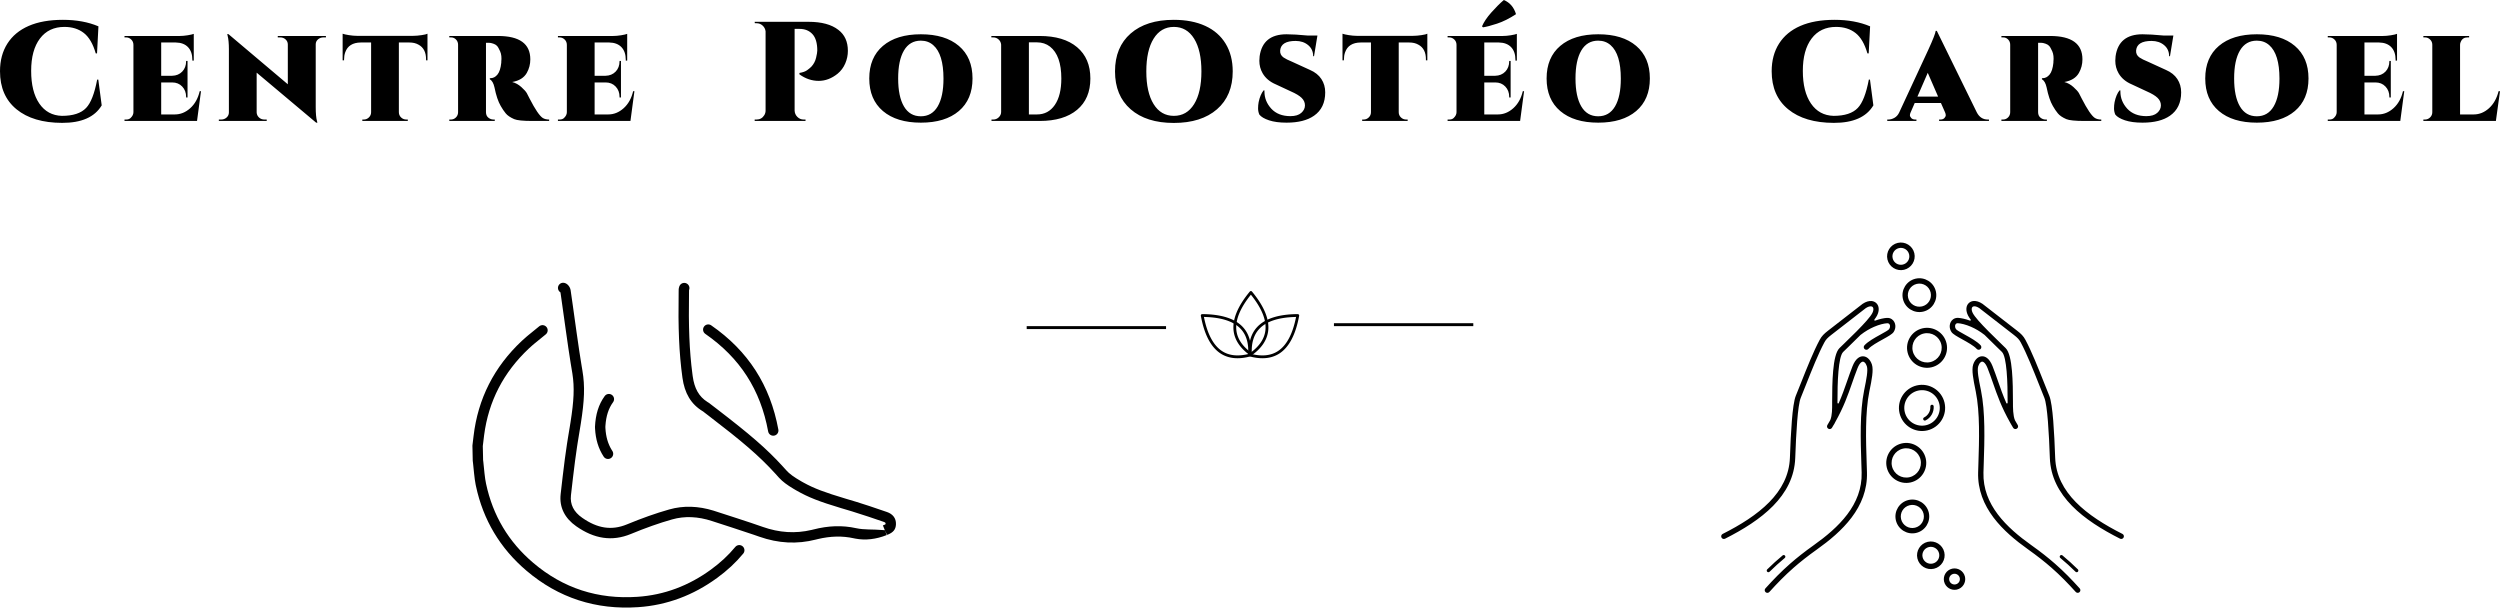 <svg viewBox="338.817 285.086 468.366 113.829" width="5000" height="1215.167" xmlns="http://www.w3.org/2000/svg" xmlns:xlink="http://www.w3.org/1999/xlink" preserveAspectRatio="none"><defs></defs><style>.a5kldYRpCPfillColor {fill:#000000;fill-opacity:1;}.a5kldYRpCPstrokeColor-str {stroke:#3F3F3F;stroke-opacity:1;}.aBtaOitTENcolors-0 {fill:#000000;fill-opacity:1;}.aD6z1nYkhcolor {fill:#000000;fill-opacity:1;}.aD6z1nYkhstrokeColor-str {stroke:#3F3F3F;stroke-opacity:1;}.aIptOCySncolors-0 {fill:#000000;fill-opacity:1;}.ait31TO8Tl0filter-floo {flood-color:#D73030;flood-opacity:0.5;}.aNXs6bUBWecolors-0 {fill:#000000;fill-opacity:1;}.aq6WP-wJgVfillColor {fill:#000000;fill-opacity:1;}.aq6WP-wJgVstrokeColor-str {stroke:#3F3F3F;stroke-opacity:1;}</style><defs>
      <filter
        x="338.817"
        y="285.086"
        width="468.366"
        height="23.033"
        id="it31TO8Tl"
        filterUnits="userSpaceOnUse"
        primitiveUnits="userSpaceOnUse"
        color-interpolation-filters="sRGB">
        <feMerge><feMergeNode in="SourceGraphic" /></feMerge>
      </filter></defs><g opacity="1" transform="rotate(0 531.164 346.185)">
<svg width="26.108" height="0.55" x="531.164" y="346.185" version="1.1" preserveAspectRatio="none" viewBox="0 0 26.108 0.55">
  <rect x="0" y="0" width="26.108" height="1" class="a5kldYRpCPfillColor a5kldYRpCPstrokeColor-str" style="stroke-width:0;" rx="0px" ry="0px" />
</svg>
</g><g opacity="1" transform="rotate(0 563.786 339.619)">
<svg width="18.427" height="12.582" x="563.786" y="339.619" version="1.1" preserveAspectRatio="none" viewBox="19.999 45.376 160.001 109.248">
  <g transform="matrix(1 0 0 1 0 0)" ><g><path d="M120.23 154.624c-6.238 0-12.903-.92-19.976-2.761a2.286 2.286 0 0 1-1.709-2.033c-1.549-19.328 2.791-34.715 12.903-45.73 12.783-13.927 35.069-21.078 66.247-21.254.665.166 1.334.296 1.768.818.439.522.622 1.212.499 1.883-5.591 30.676-16.503 51.385-32.436 61.552-7.852 5.011-16.988 7.525-27.296 7.525zm-17.236-6.797c16.793 4.065 30.936 2.514 42.066-4.589 14.356-9.157 24.399-27.914 29.879-55.776-28.387.558-48.602 7.193-60.116 19.735-8.931 9.733-12.907 23.398-11.829 40.63z" data-color="1" class="aIptOCySncolors-0"></path><path d="M79.769 154.624c-10.31 0-19.443-2.51-27.297-7.525-15.934-10.167-26.847-30.876-32.436-61.552a2.29 2.29 0 0 1 2.255-2.701h.013c31.178.177 53.468 7.329 66.249 21.254 10.107 11.015 14.449 26.402 12.898 45.73a2.286 2.286 0 0 1-1.709 2.033c-7.071 1.84-13.737 2.761-19.973 2.761zM25.063 87.462c5.48 27.861 15.523 46.619 29.875 55.776 11.136 7.108 25.279 8.65 42.063 4.589 1.084-17.232-2.891-30.897-11.822-40.63C73.667 94.655 53.45 88.02 25.063 87.462zm74.105 62.185h.043-.043z" data-color="1" class="aIptOCySncolors-0"></path><path d="M101.456 150.277c-.464 0-.929-.145-1.329-.426-15.8-11.237-24.795-24.45-26.736-39.275-2.452-18.742 6.398-40.412 26.302-64.411.869-1.052 2.659-1.052 3.528 0 19.904 23.999 28.754 45.668 26.3 64.411-1.939 14.824-10.934 28.038-26.734 39.275a2.325 2.325 0 0 1-1.331.426zm0-99.032c-17.82 22.107-25.731 41.857-23.523 58.739 1.715 13.099 9.626 24.923 23.523 35.171 13.895-10.248 21.808-22.073 23.521-35.171 2.212-16.882-5.701-36.632-23.521-58.739z" data-color="1" class="aIptOCySncolors-0"></path></g></g>
</svg>
</g><g opacity="1" transform="rotate(0 338.817 285.086)">
<svg width="468.366" height="23.033" x="338.817" y="285.086" version="1.1" preserveAspectRatio="none" viewBox="1.4 -34.16 706 34.72">
  <g transform="matrix(1 0 0 1 0 0)" class="aD6z1nYkhcolor"><path id="id-D6z1nYkh25" d="M1.40-14.04L1.40-14.04Q1.40-18.56 3.48-21.84Q5.56-25.12 9.50-26.84Q13.44-28.56 19.16-28.56Q24.88-28.56 29.20-26.72L29.20-26.72L28.80-19.08L28.44-19.08Q27.28-23.12 25.08-24.84Q22.88-26.56 19.60-26.56L19.60-26.56Q15.16-26.56 12.68-23.28Q10.20-20 10.20-14.14Q10.20-8.28 12.50-4.92Q14.80-1.56 18.88-1.44L18.88-1.44Q23.60-1.44 25.72-3.68L25.72-3.68Q27.72-5.76 28.84-11.68L28.84-11.68L29.16-11.68L30.12-4.40Q27.16 0.56 18.94 0.54Q10.72 0.52 6.06-3.30Q1.40-7.12 1.40-14.04Z M57.04 0L36.56 0L36.56-0.40L37-0.40Q37.84-0.40 38.28-0.84L38.28-0.84Q39.08-1.60 39.08-2.48L39.08-2.48L39.08-21.48Q39.08-22.40 38.46-23Q37.84-23.60 37-23.60L37-23.60L36.56-23.60L36.56-24L52.16-24Q53.16-24 54.40-24.20Q55.64-24.40 56.12-24.60L56.12-24.60L56.12-17.04L55.72-17.04L55.72-17.24Q55.72-19.56 54.50-20.84Q53.28-22.12 51.04-22.16L51.04-22.16L46.92-22.16L46.92-12.76L50-12.76Q51.76-12.80 52.86-13.94Q53.96-15.08 53.96-16.88L53.96-16.88L53.96-16.96L54.36-16.96L54.36-6.64L53.96-6.64L53.96-6.80Q53.96-8.56 52.86-9.72Q51.76-10.88 50-10.88L50-10.88L46.92-10.88L46.92-1.84L50.76-1.84Q53.16-1.84 55.12-3.60Q57.08-5.36 57.80-8.40L57.80-8.40L58.16-8.40L57.04 0Z M93.44-24L93.44-23.60L92.76-23.60Q91.84-23.60 91.20-23.04Q90.56-22.48 90.56-21.64L90.56-21.64L90.56-3.88Q90.56-1.28 90.92 0.04L90.92 0.04L91.04 0.48L90.68 0.48L73.88-13.64L73.88-2.40Q73.92-1.56 74.54-0.98Q75.16-0.40 76.08-0.40L76.08-0.40L76.72-0.40L76.72 0L63.20 0L63.20-0.40L63.84-0.40Q64.76-0.40 65.40-0.98Q66.04-1.56 66.04-2.40L66.04-2.40L66.04-20.28Q66.04-22.68 65.68-24.08L65.68-24.08L65.56-24.52L65.92-24.52L82.68-10.36L82.68-21.60Q82.68-22.44 82.06-23.02Q81.44-23.60 80.52-23.60L80.52-23.60L79.84-23.60L79.84-24L93.44-24Z M122.12-24.64L122.12-17.12L121.72-17.12L121.72-17.32Q121.76-20.40 119.56-21.56L119.56-21.56Q118.52-22.16 117-22.16L117-22.16L114.04-22.16L114.04-2.48Q114.04-1.60 114.66-1Q115.28-0.40 116.16-0.40L116.16-0.40L116.56-0.40L116.56 0L103.72 0L103.72-0.40L104.12-0.40Q104.96-0.40 105.58-1Q106.20-1.60 106.20-2.48L106.20-2.48L106.20-22.16L103.28-22.16Q99.84-22.12 98.88-19.36L98.88-19.36Q98.56-18.44 98.56-17.32L98.56-17.32L98.56-17.12L98.16-17.12L98.16-24.64Q98.68-24.44 99.92-24.24Q101.16-24.04 102.16-24.04L102.16-24.04L118.12-24.04Q119.16-24.04 120.48-24.24Q121.80-24.44 122.12-24.64L122.12-24.64Z M151.16-17.40L151.16-17.40Q151.16-15.32 150.16-13.56L150.16-13.56Q149-11.52 146.04-11L146.04-11Q147.44-10.64 148.62-9.58Q149.80-8.52 150.18-7.84Q150.56-7.16 150.96-6.32L150.96-6.32Q153.32-1.72 154.68-0.84L154.68-0.84Q155.40-0.40 156.48-0.40L156.48-0.40L156.48 0L151.76 0Q147.80 0 146.60-0.52L146.60-0.52Q144.96-1.24 144.22-2.14Q143.48-3.04 142.80-4.24L142.80-4.24Q141.72-6.08 141.04-9.48L141.04-9.48Q140.64-11.28 139.72-11.76L139.72-11.76L139.72-12.08L139.92-12.08Q141.04-12.08 141.88-13.10Q142.72-14.12 142.96-16.44L142.96-16.44Q142.96-16.48 142.96-16.68L142.96-16.68Q143.16-18.48 142.64-19.66Q142.12-20.84 141.72-21.24Q141.32-21.64 140.68-21.84L140.68-21.84Q140-22.08 139.44-22.08L139.44-22.08L138.64-22.08L138.64-2.48Q138.64-1.48 139.30-0.94Q139.96-0.40 140.76-0.40L140.76-0.40L141.12-0.40L141.12 0L128.28 0L128.28-0.40L128.72-0.40Q129.56-0.40 130.16-1Q130.76-1.60 130.76-2.48L130.76-2.48L130.76-21.52Q130.76-22.40 130.18-23Q129.60-23.60 128.76-23.60L128.76-23.60L128.28-23.60L128.28-24L142.04-24Q151.16-24 151.16-17.40Z M179.44 0L158.96 0L158.96-0.40L159.40-0.40Q160.24-0.40 160.68-0.84L160.68-0.84Q161.48-1.60 161.48-2.48L161.48-2.48L161.48-21.48Q161.48-22.40 160.86-23Q160.24-23.60 159.40-23.60L159.40-23.60L158.96-23.60L158.96-24L174.56-24Q175.56-24 176.80-24.20Q178.04-24.40 178.52-24.60L178.52-24.60L178.52-17.04L178.12-17.04L178.12-17.24Q178.12-19.56 176.90-20.84Q175.68-22.12 173.44-22.16L173.44-22.16L169.32-22.16L169.32-12.76L172.40-12.76Q174.16-12.80 175.26-13.94Q176.36-15.08 176.36-16.88L176.36-16.88L176.36-16.96L176.76-16.96L176.76-6.64L176.36-6.64L176.36-6.80Q176.36-8.56 175.26-9.72Q174.16-10.88 172.40-10.88L172.40-10.88L169.32-10.88L169.32-1.84L173.16-1.84Q175.56-1.84 177.52-3.60Q179.48-5.36 180.20-8.40L180.20-8.40L180.56-8.40L179.44 0Z M240.84-19.80L240.84-19.80Q240.84-17.96 240.10-16.24Q239.36-14.52 237.96-13.36L237.96-13.36Q235.44-11.32 232.60-11.32L232.60-11.32Q229.72-11.32 227.16-13.16L227.16-13.16L227.16-13.56Q228.60-13.80 229.34-14.34Q230.08-14.88 230.52-15.32L230.52-15.32Q231.52-16.40 231.86-17.84Q232.20-19.28 232.20-19.88L232.20-19.88Q232.20-23.04 230.84-24.52Q229.48-26 227.20-26L227.20-26L225.80-26L225.80-2.92Q225.84-1.88 226.58-1.14Q227.32-0.40 228.36-0.40L228.36-0.40L228.88-0.40L228.88 0L214.52 0L214.52-0.40L215.04-0.40Q216.48-0.40 217.24-1.64L217.24-1.64Q217.60-2.24 217.60-2.92L217.60-2.92L217.60-25.32Q217.48-26.28 216.76-26.94Q216.04-27.60 215.04-27.60L215.04-27.60L214.56-27.60L214.52-28L229.76-28Q235.24-28 238.16-25.72L238.16-25.72Q240.84-23.68 240.84-19.80Z M246.88-12Q246.88-17.92 250.74-21.20Q254.60-24.48 261.46-24.48Q268.32-24.48 272.18-21.20Q276.04-17.92 276.04-12Q276.04-6.08 272.18-2.80Q268.32 0.48 261.46 0.48Q254.60 0.48 250.74-2.80Q246.88-6.08 246.88-12ZM255.04-12Q255.04-6.88 256.68-4.10Q258.32-1.32 261.44-1.32Q264.56-1.32 266.20-4.10Q267.84-6.88 267.84-11.96L267.84-11.96Q267.84-18.88 264.96-21.40L264.96-21.40Q263.52-22.68 261.44-22.68L261.44-22.68Q258.32-22.68 256.68-19.90Q255.04-17.12 255.04-12Z M305.56-20.84Q309.32-17.68 309.32-11.98Q309.32-6.28 305.56-3.14Q301.80 0 295 0L295 0L281.40 0L281.40-0.40L281.88-0.40Q282.80-0.40 283.46-1.04Q284.12-1.68 284.12-2.56L284.12-2.56L284.12-21.56Q284.04-22.44 283.40-23.02Q282.76-23.60 281.84-23.60L281.84-23.60L281.36-23.60L281.36-24L295-24Q301.80-24 305.56-20.84ZM294.24-22.20L291.96-22.20L291.96-1.84L294.24-1.84Q297.44-1.84 299.28-4.52Q301.12-7.20 301.12-12L301.12-12Q301.12-18.48 297.92-21L297.92-21Q296.36-22.20 294.24-22.20L294.24-22.20Z M332.88-28.56L332.88-28.56Q338.04-28.56 341.78-26.84Q345.52-25.12 347.52-21.82Q349.52-18.52 349.52-14L349.52-14Q349.52-7.16 345.08-3.30Q340.64 0.56 332.88 0.56Q325.12 0.56 320.70-3.30Q316.28-7.16 316.28-14Q316.28-20.84 320.70-24.70Q325.12-28.56 332.88-28.56ZM327.18-4.76Q329.24-1.44 332.90-1.44Q336.56-1.44 338.62-4.76Q340.68-8.08 340.68-14Q340.68-19.92 338.62-23.24Q336.56-26.56 332.90-26.56Q329.24-26.56 327.18-23.24Q325.12-19.92 325.12-14Q325.12-8.08 327.18-4.76Z M375.64-8.08L375.64-8.08Q375.64-3.68 372.48-1.48L372.48-1.48Q369.68 0.48 364.72 0.48L364.72 0.48Q361.76 0.48 359.78-0.18Q357.80-0.84 357.04-1.80L357.04-1.80Q356.68-2.64 356.68-3.56Q356.68-4.48 356.84-5.32L356.84-5.32Q357.28-7.44 358.24-8.64L358.24-8.64L358.48-8.64Q358.48-8.44 358.48-8.28L358.48-8.28Q358.48-5.60 360.40-3.48L360.40-3.48Q362.36-1.36 365.80-1.36L365.80-1.36Q367.84-1.36 368.88-2.28Q369.92-3.20 369.92-4.40Q369.92-5.60 368.98-6.52Q368.04-7.44 365.92-8.36L365.92-8.36L361.72-10.32Q359.16-11.40 357.96-13.48L357.96-13.48Q357.04-15.08 357.04-17L357.04-17Q357.04-17.64 357.12-18.28L357.12-18.28Q358-24.48 364.72-24.48L364.72-24.48Q366.96-24.48 370.76-24.12L370.76-24.12L373.44-24.12L372.48-18.28L372.24-18.28Q372.24-20.24 370.82-21.42Q369.40-22.60 367.28-22.60L367.28-22.60Q363.20-22.60 362.92-19.96L362.92-19.96Q362.80-18.68 363.88-17.92L363.88-17.92Q364.72-17.36 366.20-16.76L366.20-16.76L371.36-14.40Q373.48-13.48 374.56-11.84Q375.64-10.20 375.64-8.08Z M404.48-24.64L404.48-17.12L404.08-17.12L404.08-17.32Q404.12-20.40 401.92-21.56L401.92-21.56Q400.88-22.16 399.36-22.16L399.36-22.16L396.40-22.16L396.40-2.48Q396.40-1.60 397.02-1Q397.64-0.40 398.52-0.40L398.52-0.40L398.92-0.40L398.92 0L386.08 0L386.08-0.40L386.48-0.40Q387.32-0.40 387.94-1Q388.56-1.60 388.56-2.48L388.56-2.48L388.56-22.16L385.64-22.16Q382.20-22.12 381.24-19.36L381.24-19.36Q380.92-18.44 380.92-17.32L380.92-17.32L380.92-17.12L380.52-17.12L380.52-24.64Q381.04-24.44 382.28-24.24Q383.52-24.04 384.52-24.04L384.52-24.04L400.48-24.04Q401.52-24.04 402.84-24.24Q404.16-24.44 404.48-24.64L404.48-24.64Z M420.20-26.44L420.20-26.44L419.92-26.72Q420.68-28.52 422.52-30.60Q424.36-32.68 426.08-34.16L426.08-34.16Q428.64-33.08 429.52-30.16L429.52-30.16Q426.72-28.32 424.16-27.48Q421.60-26.64 420.20-26.44ZM430.68 0L410.20 0L410.20-0.40L410.64-0.40Q411.48-0.40 411.92-0.84L411.92-0.84Q412.72-1.60 412.72-2.48L412.72-2.48L412.72-21.48Q412.72-22.40 412.10-23Q411.48-23.60 410.64-23.60L410.64-23.60L410.20-23.60L410.20-24L425.80-24Q426.80-24 428.04-24.20Q429.28-24.40 429.76-24.60L429.76-24.60L429.76-17.04L429.36-17.04L429.36-17.24Q429.36-19.56 428.14-20.84Q426.92-22.12 424.68-22.16L424.68-22.16L420.56-22.16L420.56-12.76L423.64-12.76Q425.40-12.80 426.50-13.94Q427.60-15.08 427.60-16.88L427.60-16.88L427.60-16.96L428.00-16.96L428.00-6.64L427.60-6.64L427.60-6.80Q427.60-8.56 426.50-9.72Q425.40-10.88 423.64-10.88L423.64-10.88L420.56-10.88L420.56-1.84L424.40-1.84Q426.80-1.84 428.76-3.60Q430.72-5.36 431.44-8.40L431.44-8.40L431.80-8.40L430.68 0Z M438.16-12Q438.16-17.92 442.02-21.20Q445.88-24.48 452.74-24.48Q459.60-24.48 463.46-21.20Q467.32-17.92 467.32-12Q467.32-6.08 463.46-2.80Q459.60 0.48 452.74 0.48Q445.88 0.48 442.02-2.80Q438.16-6.08 438.16-12ZM446.32-12Q446.32-6.88 447.96-4.10Q449.60-1.32 452.72-1.32Q455.84-1.32 457.48-4.10Q459.12-6.88 459.12-11.96L459.12-11.96Q459.12-18.88 456.24-21.40L456.24-21.40Q454.80-22.68 452.72-22.68L452.72-22.68Q449.60-22.68 447.96-19.90Q446.32-17.12 446.32-12Z M501.72-14.04L501.72-14.04Q501.72-18.56 503.80-21.84Q505.88-25.12 509.82-26.84Q513.76-28.56 519.48-28.56Q525.20-28.56 529.52-26.72L529.52-26.72L529.12-19.08L528.76-19.08Q527.60-23.12 525.40-24.84Q523.20-26.56 519.92-26.56L519.92-26.56Q515.48-26.56 513-23.28Q510.52-20 510.52-14.14Q510.52-8.28 512.82-4.92Q515.12-1.56 519.20-1.44L519.20-1.44Q523.92-1.44 526.04-3.68L526.04-3.68Q528.04-5.76 529.16-11.68L529.16-11.68L529.48-11.68L530.44-4.40Q527.48 0.56 519.26 0.54Q511.04 0.52 506.38-3.30Q501.72-7.12 501.72-14.04Z M562.76-0.40L562.76-0.40L563.08-0.40L563.08 0L549 0L549-0.40L549.32-0.40Q550.12-0.40 550.50-0.82Q550.88-1.24 550.88-1.62Q550.88-2 550.68-2.44L550.68-2.44L549.52-5.08L542.12-5.08L540.92-2.32Q540.76-1.96 540.76-1.60Q540.76-1.24 541.14-0.82Q541.52-0.40 542.32-0.40L542.32-0.40L542.60-0.40L542.60 0L534.36 0L534.36-0.40L534.68-0.40Q535.52-0.40 536.38-0.88Q537.24-1.36 537.72-2.36L537.72-2.36L545.96-20.12Q547.92-24.40 548.04-25.44L548.04-25.44L548.36-25.44L559.64-2.44Q560.68-0.40 562.76-0.40ZM545.80-13.60L542.88-6.88L548.72-6.88L545.80-13.60Z M589.48-17.40L589.48-17.40Q589.48-15.32 588.48-13.56L588.48-13.56Q587.32-11.52 584.36-11L584.36-11Q585.76-10.64 586.94-9.58Q588.12-8.52 588.50-7.84Q588.88-7.16 589.28-6.32L589.28-6.32Q591.64-1.72 593.00-0.84L593.00-0.84Q593.72-0.40 594.80-0.40L594.80-0.40L594.80 0L590.08 0Q586.12 0 584.92-0.52L584.92-0.52Q583.28-1.24 582.54-2.14Q581.80-3.04 581.12-4.24L581.12-4.24Q580.04-6.08 579.36-9.48L579.36-9.48Q578.96-11.28 578.04-11.76L578.04-11.76L578.04-12.08L578.24-12.08Q579.36-12.08 580.20-13.10Q581.04-14.12 581.28-16.44L581.28-16.44Q581.28-16.48 581.28-16.68L581.28-16.68Q581.48-18.48 580.96-19.66Q580.44-20.84 580.04-21.24Q579.64-21.64 579.00-21.84L579.00-21.84Q578.32-22.08 577.76-22.08L577.76-22.08L576.96-22.08L576.96-2.48Q576.96-1.48 577.62-0.94Q578.28-0.40 579.08-0.40L579.08-0.40L579.44-0.40L579.44 0L566.60 0L566.60-0.40L567.04-0.40Q567.88-0.40 568.48-1Q569.08-1.60 569.08-2.48L569.08-2.48L569.08-21.52Q569.08-22.40 568.50-23Q567.92-23.60 567.08-23.60L567.08-23.60L566.60-23.60L566.60-24L580.36-24Q589.48-24 589.48-17.40Z M617.36-8.08L617.36-8.08Q617.36-3.68 614.20-1.48L614.20-1.48Q611.40 0.48 606.44 0.48L606.44 0.48Q603.48 0.48 601.50-0.18Q599.52-0.84 598.76-1.80L598.76-1.80Q598.40-2.64 598.40-3.56Q598.40-4.48 598.56-5.32L598.56-5.32Q599-7.44 599.96-8.64L599.96-8.64L600.20-8.64Q600.20-8.44 600.20-8.28L600.20-8.28Q600.20-5.60 602.12-3.48L602.12-3.48Q604.08-1.36 607.52-1.36L607.52-1.36Q609.56-1.36 610.60-2.28Q611.64-3.20 611.64-4.40Q611.64-5.60 610.70-6.52Q609.76-7.44 607.64-8.36L607.64-8.36L603.44-10.32Q600.88-11.40 599.68-13.48L599.68-13.48Q598.76-15.08 598.76-17L598.76-17Q598.76-17.64 598.84-18.28L598.84-18.28Q599.72-24.48 606.44-24.48L606.44-24.48Q608.68-24.48 612.48-24.12L612.48-24.12L615.16-24.12L614.20-18.28L613.96-18.28Q613.96-20.24 612.54-21.42Q611.12-22.60 609-22.60L609-22.60Q604.92-22.60 604.64-19.96L604.64-19.96Q604.52-18.68 605.60-17.92L605.60-17.92Q606.44-17.36 607.92-16.76L607.92-16.76L613.08-14.40Q615.20-13.48 616.28-11.84Q617.36-10.20 617.36-8.08Z M624.16-12Q624.16-17.92 628.02-21.20Q631.88-24.48 638.74-24.48Q645.60-24.48 649.46-21.20Q653.32-17.92 653.32-12Q653.32-6.08 649.46-2.80Q645.60 0.48 638.74 0.48Q631.88 0.48 628.02-2.80Q624.16-6.08 624.16-12ZM632.32-12Q632.32-6.88 633.96-4.10Q635.60-1.32 638.72-1.32Q641.84-1.32 643.48-4.10Q645.12-6.88 645.12-11.96L645.12-11.96Q645.12-18.88 642.24-21.40L642.24-21.40Q640.80-22.68 638.72-22.68L638.72-22.68Q635.60-22.68 633.96-19.90Q632.32-17.12 632.32-12Z M679.24 0L658.76 0L658.76-0.40L659.20-0.40Q660.04-0.40 660.48-0.84L660.48-0.84Q661.28-1.60 661.28-2.48L661.28-2.48L661.28-21.48Q661.28-22.40 660.66-23Q660.04-23.60 659.20-23.60L659.20-23.60L658.76-23.60L658.76-24L674.36-24Q675.36-24 676.60-24.20Q677.84-24.40 678.32-24.60L678.32-24.60L678.32-17.04L677.92-17.04L677.92-17.24Q677.92-19.56 676.70-20.84Q675.48-22.12 673.24-22.16L673.24-22.16L669.12-22.16L669.12-12.76L672.20-12.76Q673.96-12.80 675.06-13.94Q676.16-15.08 676.16-16.88L676.16-16.88L676.16-16.96L676.56-16.96L676.56-6.64L676.16-6.64L676.16-6.80Q676.16-8.56 675.06-9.72Q673.96-10.88 672.20-10.88L672.20-10.88L669.12-10.88L669.12-1.84L672.96-1.84Q675.36-1.84 677.32-3.60Q679.28-5.36 680-8.40L680-8.40L680.36-8.40L679.24 0Z M707.40-8.40L706.24 0L685.76 0L685.76-0.40L686.20-0.40Q687.04-0.40 687.66-1Q688.28-1.60 688.28-2.48L688.28-2.48L688.28-21.52Q688.28-22.40 687.66-23Q687.04-23.60 686.20-23.60L686.20-23.60L685.76-23.60L685.76-24L698.68-24L698.68-23.60L698.24-23.60Q696.84-23.60 696.32-22.36L696.32-22.36Q696.12-21.96 696.12-21.52L696.12-21.52L696.12-1.84L699.96-1.84Q702.36-1.84 704.30-3.60Q706.24-5.36 707-8.40L707-8.40L707.40-8.40Z"/></g>
</svg>
</g><g opacity="1" transform="rotate(0 588.726 345.635)">
<svg width="26.108" height="0.55" x="588.726" y="345.635" version="1.1" preserveAspectRatio="none" viewBox="0 0 26.108 0.55">
  <rect x="0" y="0" width="26.108" height="1" class="aq6WP-wJgVfillColor aq6WP-wJgVstrokeColor-str" style="stroke-width:0;" rx="0px" ry="0px" />
</svg>
</g><g opacity="1" transform="rotate(0 427.323 338.059)">
<svg width="79.351" height="60.855" x="427.323" y="338.059" version="1.1" preserveAspectRatio="none" viewBox="-0.01 -0 122.502 93.949">
  <g transform="matrix(1 0 0 1 0 0)" class="aNXs6bUBWecolors-0"><title>16</title><desc>Created with Sketch.</desc><g stroke-width="1" fill-rule="evenodd"><path d="M21.411,12.798 C21.942,13.433 21.858,14.379 21.222,14.911 L17.959,17.57 L17.361,18.074 C16.984,18.398 16.647,18.701 16.328,19.003 C8.974,25.917 4.651,34.259 3.373,44.097 L2.992,47.235 L3.054,49.973 L3.078,51.256 L3.148,51.836 L3.483,55.113 C3.625,56.416 3.747,57.237 3.937,58.138 C5.89,67.312 10.45,74.957 17.592,81.018 C26.223,88.365 36.319,91.624 47.768,90.833 C55.441,90.311 62.527,87.66 68.967,82.968 C71.692,80.982 74.007,78.845 76.013,76.415 C76.541,75.776 77.486,75.686 78.125,76.213 C78.764,76.741 78.854,77.686 78.327,78.325 C76.154,80.957 73.655,83.264 70.733,85.392 C63.845,90.412 56.218,93.265 47.973,93.826 C35.75,94.671 24.88,91.162 15.649,83.304 C8.003,76.814 3.094,68.585 1.002,58.76 L0.909,58.299 C0.733,57.386 0.612,56.495 0.47,55.149 L0.18,52.288 L0.092,51.549 L0.08,51.36 L0.009,47.953 C0.003,47.681 -0.004,47.426 -0.01,47.199 C-0.011,47.124 -0.008,47.049 0.002,46.974 L0.32,44.346 C1.583,33.537 6.26,24.351 14.269,16.82 C14.709,16.404 15.175,15.991 15.711,15.538 L16.218,15.117 C16.884,14.573 18.715,13.096 19.298,12.609 C19.933,12.078 20.879,12.162 21.411,12.798 Z M26.29,0.001 C27.394,0.045 28.245,1.169 28.394,2.152 L29.01,6.446 L30.12,14.39 C30.696,18.462 31.109,21.218 31.572,24.023 L31.799,25.378 C32.582,29.98 32.377,34.104 31.336,40.748 L30.469,46.044 L30.248,47.464 C29.847,50.112 29.489,52.867 29.07,56.422 L28.49,61.46 C28.186,64.131 29.29,66.263 31.751,67.982 C36.106,71.036 40.227,71.729 44.687,69.884 C48.986,68.105 53.006,66.674 56.919,65.567 C61.015,64.401 65.33,64.558 69.709,65.909 L76.543,68.122 C79.798,69.18 81.724,69.826 83.968,70.615 C88.733,72.294 93.384,72.597 98.084,71.491 L98.587,71.367 C102.905,70.26 106.95,70.096 110.975,70.986 C113.278,71.497 115.742,71.275 118.677,71.524 L119.27,71.58 L119.826,72.973 C116.787,74.187 113.684,74.565 110.728,73.998 L110.326,73.915 C106.948,73.168 103.54,73.266 99.86,74.142 L99.333,74.273 C93.874,75.674 88.456,75.377 82.972,73.445 L81.406,72.9 C79.674,72.304 77.889,71.713 75.212,70.844 L69.262,68.915 C65.259,67.6 61.382,67.416 57.738,68.453 C53.943,69.527 50.032,70.919 45.833,72.656 C40.361,74.92 35.177,74.049 30.031,70.44 C26.716,68.124 25.073,64.952 25.51,61.12 L26.091,56.067 C26.538,52.271 26.918,49.373 27.355,46.54 L27.616,44.891 L28.178,41.499 L28.368,40.314 C29.335,34.148 29.546,30.329 28.904,26.263 L28.391,23.153 C27.971,20.534 27.566,17.777 27.009,13.811 L25.566,3.546 L25.454,2.782 L25.384,2.739 C25.009,2.483 24.759,2.062 24.732,1.585 L24.731,1.44 C24.764,0.612 25.462,-0.032 26.29,0.001 Z M61.621,0.084 L61.759,0.126 C62.54,0.401 62.95,1.258 62.674,2.039 L62.645,2.121 L62.636,2.748 C62.481,12.602 62.719,19.587 63.627,26.466 L63.706,27.055 C64.188,30.551 65.485,32.912 67.963,34.479 L68.223,34.639 C68.343,34.709 68.442,34.776 68.551,34.858 L68.98,35.197 L70.668,36.489 C80.152,43.766 85.028,47.917 89.883,53.26 L90.724,54.197 C91.689,55.289 92.943,56.181 95.118,57.44 L95.665,57.749 C98.845,59.516 101.921,60.645 107.905,62.438 L110.645,63.255 L111.155,63.41 C113.445,64.114 115.693,64.868 119.898,66.312 C121.517,66.869 122.551,68.06 122.489,69.842 C122.435,71.411 121.653,72.195 120.239,72.805 L120.042,72.887 C119.974,72.914 119.947,72.925 119.788,72.624 L119.27,71.58 L118.713,70.187 L119.222,69.98 C119.479,69.869 119.487,69.839 119.491,69.738 C119.502,69.43 119.399,69.313 118.923,69.149 L114.534,67.655 C112.657,67.025 111.253,66.574 109.775,66.126 L106.536,65.159 C100.329,63.287 97.171,62.083 93.618,60.038 L92.84,59.58 C90.979,58.464 89.739,57.55 88.686,56.415 L87.662,55.277 C82.864,49.999 77.994,45.876 68.29,38.446 L67.109,37.543 L66.748,37.256 C66.726,37.24 66.71,37.229 66.697,37.221 C63.187,35.147 61.349,31.926 60.734,27.464 C59.736,20.212 59.474,12.979 59.636,2.731 L59.65,1.87 C59.65,1.519 59.987,0.624 59.889,0.916 L59.852,1.021 L59.9,0.907 C60.202,0.257 60.926,-0.089 61.621,0.084 Z M40.342,32.447 C41.012,32.934 41.16,33.872 40.673,34.542 C39.33,36.39 38.647,38.581 38.462,41.352 L38.442,41.708 L38.459,42.101 C38.593,44.482 39.165,46.53 40.253,48.314 L40.463,48.645 C40.918,49.337 40.727,50.267 40.035,50.723 C39.343,51.178 38.413,50.987 37.957,50.295 C36.41,47.944 35.624,45.263 35.461,42.21 L35.441,41.749 L35.442,41.628 C35.61,38.116 36.455,35.242 38.247,32.778 C38.734,32.108 39.672,31.96 40.342,32.447 Z M69.054,12.317 C79.715,19.7 86.119,29.629 88.475,42.469 C88.625,43.284 88.086,44.066 87.271,44.215 C86.456,44.365 85.674,43.826 85.525,43.011 C83.312,30.951 77.354,21.714 67.346,14.783 C66.665,14.312 66.495,13.377 66.967,12.696 C67.438,12.015 68.373,11.845 69.054,12.317 Z" fill-rule="nonzero"></path></g></g>
</svg>
</g><g opacity="1" transform="rotate(0 661.275 330.522)">
<svg width="75.448" height="65.632" x="661.275" y="330.522" version="1.1" preserveAspectRatio="none" viewBox="-101.578 3825.897 60191.41 52359.953">
  <g transform="matrix(1 0 0 1 0 0)" class="aBtaOitTENcolors-0"><defs></defs><g><path class="fil0" d="M20159.68 17074.06c11.71,-13.53 24.45,-26.42 38.2,-38.53 1.8,-1.58 3.29,-2.98 4.97,-4.68 1058.82,-1069.16 2014.59,-2108.77 2293.7,-2678.07 137.67,-280.81 175.41,-522.84 134.63,-703.45 -19.48,-86.26 -58.25,-155.2 -112.56,-202.03 -53.94,-46.5 -130.49,-75.65 -226.21,-82.9 -206.01,-15.61 -475.64,65.31 -790.45,273.1 -2.24,1.48 -4.11,2.82 -6.23,4.47l-5145.85 3993.93c-273.84,212.53 -476.24,385.36 -638.8,560.66 -153.33,165.33 -273.89,337.8 -392.3,557.99 -903.97,1681.12 -1870.56,4115.01 -2757.08,6347.29 -290.45,731.36 -573.19,1443.27 -772.16,1931.54 -230.91,566.6 -402.83,1885.03 -534.26,3515.55 -135.27,1678.2 -223.81,3642.89 -288.85,5470.06 -101.38,2848.11 -1370.75,5189.05 -3309.44,7166.81 -1907.59,1946.02 -4461.95,3534.32 -7179.79,4906.86 -196.75,99.24 -436.7,20.19 -535.94,-176.56 -99.24,-196.75 -20.19,-436.7 176.56,-535.94 2649.86,-1338.21 5133.39,-2879.71 6970.41,-4753.74 1805.9,-1842.29 2987.93,-4011.75 3081.32,-6635.55 66.23,-1860.46 155.34,-3848.07 288.85,-5504.44 137.36,-1704.07 325.45,-3102.63 590.52,-3753.05 296.49,-727.57 531.05,-1318.18 772.16,-1925.3 897.15,-2259.04 1875.32,-4722.09 2794.58,-6431.65 151.4,-281.54 308.38,-505.11 511.04,-723.63 193.42,-208.56 425.59,-407.5 735.68,-648.16l5158.56 -4003.8 0.07 0.09c7.05,-5.43 14.3,-10.69 21.8,-15.71 482.43,-323.23 934.19,-446.09 1308.98,-417.7 270.72,20.5 504.57,117.9 688.71,276.66 183.77,158.46 310.87,373.6 368.8,630.15 78.59,348.02 25.48,774.4 -197.13,1228.45 -89.18,181.91 -231.41,398.57 -413.86,640.52 -27.12,35.96 -27.3,83.62 -0.47,119.79 26.84,36.18 72.52,49.82 114.8,34.28 692.03,-254.26 1299.72,-377.18 1742,-406.19 285.86,-18.75 535.17,53.35 738.26,187.87 162.98,107.94 292.57,255.44 384.43,427.82 88.04,165.23 140.54,351.93 153.28,546.22 20.41,311.1 -60.15,647.25 -259.41,948.11 -213.08,321.69 -857.66,678.15 -1599,1088.09 -806.42,445.93 -1738.87,961.56 -2175.98,1438.59 -148.42,162.23 -400.27,173.42 -562.5,25 -162.23,-148.42 -173.42,-400.27 -25,-562.5 530.33,-578.75 1521.7,-1126.97 2379.1,-1601.09 648.96,-358.86 1213.23,-670.9 1317.76,-828.71 97.99,-147.95 137.83,-309.89 128.15,-457.49 -5.39,-82.29 -25.79,-157.91 -59.52,-221.22 -29.93,-56.17 -71.08,-103.52 -121.93,-137.2 -62.61,-41.47 -145.67,-63.29 -247.64,-56.61 -470.47,30.86 -1170.27,190.35 -1975.37,542.64 -627.61,274.62 -1315.17,666.19 -2003.05,1205 -3.47,2.72 -6.29,5.23 -9.39,8.36 -637.74,644.01 -1303.23,1288.99 -1882.76,1850.67 -256.87,248.95 -496.74,481.44 -703.49,683.92 -369.66,362.03 -581.61,1504.55 -705.04,2892.43 -129.65,1457.78 -148.33,3162.62 -147.83,4563.75 0.01,49.09 0.17,99.5 0.35,151.06 0.17,47.77 32.89,87.83 79.65,97.55 46.76,9.71 92.73,-13.99 111.92,-57.72 508.74,-1159.05 870.89,-2199.94 1233,-3240.77 263.48,-757.36 526.98,-1514.75 831.03,-2282.97 231.48,-584.87 510.67,-972.94 803.14,-1200.83 254.21,-198.1 520.39,-281.58 781.56,-270.98 262.39,10.65 506.14,115.33 717.09,293.51 254.85,215.25 463.29,543.98 591.65,939.78 266.92,822.98 -41.03,2332.03 -336.18,3778.4 -51.62,252.97 20.31,-102.17 -45.71,222.71 -650.48,3200.01 -514.71,7330.77 -401.2,10784.43 14.73,448.23 29.09,884.98 41.79,1324.95 75.75,2624.19 -861.25,4846.99 -2297.58,6753.93 -1415.01,1878.65 -3313.43,3444.49 -5196.09,4783.08 -673.54,478.89 -1293.31,942.16 -1873.07,1397.71 -581.02,456.55 -1107.27,893.59 -1594.29,1320.47 -670.14,587.4 -1284.19,1169.82 -1877.69,1767.8 -599.9,604.43 -1170.5,1215.52 -1751.33,1857.86 -147.56,163.09 -399.41,175.68 -562.5,28.12 -163.09,-147.56 -175.68,-399.41 -28.12,-562.5 599.08,-662.51 1180.03,-1285.17 1776.33,-1885.98 602.73,-607.27 1229.66,-1201.67 1918.31,-1805.3 512.71,-449.41 1050.07,-896.42 1625.53,-1348.59 576.72,-453.16 1206.4,-923.35 1904.33,-1419.59 1826.05,-1298.34 3663.68,-2812.15 5021.09,-4614.34 1336.11,-1773.89 2207.98,-3833.18 2138.2,-6250.79 -11.95,-414.3 -26.69,-862.2 -41.79,-1321.83 -114.86,-3494.59 -252.23,-7674.3 416.82,-10965.69l45.84 -225.8 -0.12 -0.03c-3.84,18.75 -6.9,33.76 -0.01,0 274.58,-1345.53 561.05,-2749.38 358.06,-3375.26 -81.77,-252.13 -204.25,-452.84 -347.89,-574.16 -77.03,-65.06 -156.62,-102.93 -232.73,-106.01 -77.35,-3.13 -164.99,28.43 -259.68,102.22 -184.71,143.92 -373.72,421.06 -550,866.47 -316.58,799.86 -569.13,1525.79 -821.67,2251.71 -613.6,1763.73 -1227.4,3527.64 -2534.66,5857.25 -1.63,2.9 -2.9,5.44 -4.25,8.49 -65.95,149.09 -143.89,287.98 -235.8,413.35 -2.21,3.01 -3.96,5.68 -5.84,8.91 -71.95,123.9 -145.91,249.48 -221.91,376.69 -113.04,188.98 -357.9,250.54 -546.88,137.5 -188.98,-113.04 -250.54,-357.9 -137.5,-546.88 75.29,-126.02 148.48,-250.37 219.74,-373.13 0.91,-1.56 1.64,-2.91 2.47,-4.52 5.92,-11.52 12.48,-22.84 19.61,-33.92 0.92,-1.43 1.67,-2.66 2.52,-4.13 64.87,-112.15 128.17,-223.07 189.84,-332.65 2.01,-3.56 3.55,-6.7 5.13,-10.47 280.18,-670.47 276.24,-1707.69 273.21,-2490.33 -0.28,-75.29 -0.58,-148.39 -0.6,-218.78 -0.51,-1417.4 18.57,-3144.06 150.95,-4632.51 138.6,-1558.34 412.99,-2876.85 939.42,-3392.43 216.12,-211.66 453,-441.25 706.61,-687.04 578.41,-560.59 1244.57,-1206.25 1877.21,-1843.76 1.69,-1.71 3.09,-3.21 4.66,-5.03zm11000.86 11260.37c-8.63,-137.52 95.87,-256.02 233.39,-264.65 137.52,-8.63 256.02,95.87 264.65,233.39 27.93,441.51 -78.06,869.58 -288.43,1236.44 -211.52,368.88 -528.96,676.62 -922.22,874.68 -122.97,62.02 -272.94,12.61 -334.96,-110.36 -62.02,-122.97 -12.61,-272.94 110.36,-334.96 303.63,-152.92 549.15,-391.26 713.22,-677.4 163.25,-284.7 245.57,-616.12 223.99,-957.14zm-2164.32 18905.06c-661.38,141.91 -1321.05,9.22 -1857.76,-323.16 -550.47,-340.91 -970.74,-891.16 -1130.33,-1569.93l-10.94 -46.54 0 -2.38c-141.91,-661.39 -9.21,-1321.03 323.17,-1857.74 340.91,-550.47 891.15,-970.74 1569.9,-1130.33l46.53 -10.94 2.41 0c661.39,-141.91 1321.03,-9.21 1857.74,323.17 550.47,340.91 970.74,891.15 1130.33,1569.9l10.94 46.52 0 2.41c141.91,661.38 9.21,1321.04 -323.17,1857.75 -340.91,550.47 -891.15,970.74 -1569.91,1130.33l-46.52 10.94 -2.39 0zm-1439 -1001.28c375.61,232.61 840.85,321.72 1306.64,212.22l0.36 -0.08c464.56,-109.33 840.48,-395.91 1072.7,-770.89 232.61,-375.61 321.73,-840.84 212.23,-1306.63l-0.25 -1.08c-109.45,-464.22 -395.93,-839.89 -770.72,-1071.99 -375.61,-232.61 -840.83,-321.73 -1306.62,-212.23l-1.45 0.34c-464.06,109.51 -839.59,395.94 -1071.63,770.63 -232.61,375.61 -321.73,840.83 -212.23,1306.62l0.17 0.73c109.39,464.4 395.92,840.2 770.8,1072.36zm4147.3 6341.79c-553.28,130.07 -1107.78,23.05 -1556.99,-255.14 -449.75,-278.53 -793.1,-727.98 -923.44,-1282.3 -130.06,-553.26 -23.03,-1107.78 255.17,-1556.99 278.53,-449.74 727.99,-793.1 1282.3,-923.41 553.27,-130.08 1107.76,-23.04 1556.98,255.15 449.74,278.53 793.09,727.98 923.42,1282.31 130.06,553.29 23.03,1107.78 -255.15,1556.97 -278.51,449.73 -727.95,793.08 -1282.29,923.41zm-1138.23 -933.26c274.88,170.23 615.6,235.4 956.95,155.15 340.32,-80.01 615.56,-289.72 785.45,-564.06 170.23,-274.87 235.4,-615.58 155.16,-956.91 -80.01,-340.33 -289.73,-615.59 -564.07,-785.49 -274.89,-170.23 -615.61,-235.4 -956.96,-155.15 -340.29,80 -615.54,289.71 -785.44,564.05 -170.25,274.9 -235.41,615.62 -155.17,956.97 80.01,340.28 289.73,615.54 564.08,785.44zm4522.43 4057.1c-412.03,83.14 -822.16,-1.64 -1157.05,-209.03 -349.02,-216.14 -615.45,-564.8 -716.52,-994.68l-10.94 -46.54 0 -3.72c-83.13,-412.04 1.64,-822.17 209.03,-1157.03 216.15,-349.02 564.79,-615.43 994.67,-716.51l46.52 -10.94 3.73 0c412.04,-83.15 822.18,1.62 1157.05,209.01 348.93,216.08 615.31,564.63 716.43,994.34l11.02 44.1 0 6.5c83.15,412.03 -1.63,822.16 -209.01,1157.04 -216.14,349.02 -564.8,615.44 -994.68,716.52l-46.53 10.94 -3.72 0zm-738.29 -887.15c174.17,107.86 390.37,149.08 607.27,98.09l0.36 -0.09c215.68,-50.81 390.01,-183.53 497.47,-357.07 107.85,-174.16 149.06,-390.36 98.07,-607.26l-0.07 -0.31c-50.79,-215.71 -183.54,-390.06 -357.08,-497.53 -173.95,-107.72 -389.84,-148.95 -606.46,-98.26 -0.52,0.12 -0.96,0.22 -1.47,0.35l-21.42 5.36c-205.66,54.4 -371.91,183.96 -475.74,351.63 -107.86,174.16 -149.08,390.36 -98.09,607.26l0.09 0.37c50.8,215.67 183.54,390 357.07,497.46zm18857.25 -2141.23c98.69,96 100.88,253.85 4.88,352.54 -96,98.69 -253.85,100.88 -352.54,4.88 -373.29,-364.11 -741.41,-714.26 -1119.9,-1058.83 -378.33,-344.43 -758.75,-675.88 -1153.58,-999.89 -106.24,-87.37 -121.55,-244.34 -34.18,-350.58 87.37,-106.24 244.34,-121.55 350.58,-34.18 411.86,337.98 797.74,673.77 1173.12,1015.51 375.24,341.62 748.35,696.7 1131.62,1070.55zm-13417.27 -35639.91c13.74,12.09 26.47,24.96 38.15,38.47 1.57,1.82 2.96,3.33 4.66,5.04 632.62,637.47 1298.73,1283.09 1877.12,1843.67 253.64,245.84 490.48,475.38 706.72,687.16 528.93,518.02 803.74,1841.31 941.97,3403.52 130.79,1478.19 149.1,3216.36 148.4,4642.59l-0.03 45.19c-0.49,797.3 -1.19,1975.54 299.98,2691.27 1.58,3.75 3.12,6.85 5.12,10.39 128.66,227.69 264,460.77 406.86,699.91 113.04,188.98 51.48,433.84 -137.5,546.88 -188.98,113.04 -433.84,51.48 -546.88,-137.5 -70.69,-118.34 -139.5,-235.14 -206.7,-350.61 -1.74,-2.99 -3.34,-5.47 -5.37,-8.27 -80.22,-111.04 -150.03,-234.49 -210.64,-367.64 -1.26,-2.77 -2.44,-5.09 -3.94,-7.74 -1335.68,-2365.98 -1955.81,-4148.28 -2575.82,-5930.44 -252.54,-725.91 -505.1,-1451.84 -821.67,-2251.7 -176.29,-445.41 -365.29,-722.55 -549.99,-866.47 -94.68,-73.78 -182.32,-105.34 -259.67,-102.21 -76.12,3.08 -155.71,40.95 -232.74,106 -143.64,121.32 -266.12,322.03 -347.89,574.16 -203,625.89 83.48,2029.74 358.05,3375.26 6.89,33.76 3.83,18.76 -0.01,0l-0.12 0.03 45.84 225.8c669.05,3291.39 531.68,7471.1 416.82,10965.69 -15.1,459.63 -29.84,907.53 -41.79,1321.83 -69.78,2417.61 802.09,4476.9 2138.2,6250.79 1357.41,1802.19 3195.04,3316 5021.09,4614.34 697.93,496.24 1327.61,966.43 1904.33,1419.59 575.46,452.17 1112.82,899.18 1625.53,1348.59 688.65,603.62 1315.58,1198.03 1918.31,1805.3 596.32,600.81 1177.25,1223.47 1776.33,1885.98 147.56,163.09 134.97,414.94 -28.12,562.5 -163.09,147.56 -414.94,134.97 -562.5,-28.12 -580.83,-642.33 -1151.42,-1253.43 -1751.33,-1857.86 -593.5,-597.97 -1207.54,-1180.4 -1877.69,-1767.8 -487.02,-426.88 -1013.27,-863.92 -1594.29,-1320.47 -579.76,-455.55 -1199.53,-918.82 -1873.07,-1397.71 -1882.66,-1338.59 -3781.08,-2904.43 -5196.09,-4783.08 -1436.33,-1906.94 -2373.33,-4129.74 -2297.58,-6753.93 12.7,-439.97 27.06,-876.72 41.79,-1324.95 113.51,-3453.66 249.28,-7584.42 -401.2,-10784.43 -66.02,-324.88 5.91,30.26 -45.71,-222.71 -295.15,-1446.37 -603.1,-2955.42 -336.17,-3778.4 128.36,-395.8 336.8,-724.53 591.65,-939.78 210.95,-178.17 454.7,-282.87 717.1,-293.5 261.16,-10.6 527.34,72.89 781.55,270.97 292.48,227.9 571.65,615.97 803.13,1200.83 304.04,768.21 567.54,1525.59 831.03,2282.96 362.18,1041.04 724.4,2082.13 1233.28,3241.43 19.22,43.79 65.28,67.49 112.09,57.68 46.81,-9.81 79.47,-50.03 79.48,-97.85 0,-28.73 0.02,-57.09 0.04,-85.01l0.03 -45.19c0.69,-1393.16 -17.64,-3095.98 -148.4,-4573.83 -123.33,-1393.83 -335.06,-2541.73 -704.47,-2903.52 -206.69,-202.43 -446.7,-435.04 -703.6,-684.04 -579.5,-561.64 -1244.89,-1206.55 -1882.62,-1850.54 -3.1,-3.13 -5.92,-5.64 -9.39,-8.36 -687.89,-538.8 -1375.45,-930.37 -2003.08,-1205.01 -805.1,-352.29 -1504.9,-511.78 -1975.37,-542.64 -101.97,-6.68 -185.03,15.14 -247.64,56.61 -50.85,33.68 -92,81.03 -121.93,137.2 -33.73,63.31 -54.13,138.93 -59.52,221.22 -9.68,147.6 30.16,309.54 128.15,457.49 104.53,157.81 668.8,469.85 1317.76,828.71 857.4,474.12 1848.78,1022.33 2379.1,1601.09 148.42,162.23 137.23,414.08 -25,562.5 -162.23,148.42 -414.08,137.23 -562.5,-25 -437.11,-477.03 -1369.56,-992.66 -2175.98,-1438.59 -741.34,-409.94 -1385.92,-766.4 -1599,-1088.09 -199.26,-300.86 -279.82,-637.01 -259.41,-948.11 12.74,-194.29 65.24,-380.99 153.28,-546.22 91.86,-172.38 221.45,-319.88 384.43,-427.82 203.09,-134.52 452.4,-206.62 738.26,-187.87 442.28,29.01 1049.97,151.92 1742,406.19 42.28,15.53 87.96,1.9 114.8,-34.27 26.83,-36.17 26.65,-83.84 -0.47,-119.8 -182.46,-241.95 -324.68,-458.62 -413.86,-640.52 -222.61,-454.05 -275.72,-880.43 -197.13,-1228.45 57.93,-256.55 185.03,-471.69 368.8,-630.15 184.14,-158.76 417.99,-256.16 688.71,-276.66 374.79,-28.39 826.55,94.47 1308.98,417.7 7.5,5.02 14.75,10.28 21.8,15.71l0.07 -0.09 5158.56 4003.8c310.09,240.66 542.26,439.6 735.68,648.16 202.66,218.52 359.64,442.09 511.04,723.63 919.26,1709.54 1897.42,4172.58 2794.56,6431.6 241.15,607.22 475.62,1197.64 772.18,1925.35 265.07,650.42 453.16,2048.98 590.52,3753.05 133.51,1656.37 222.62,3643.98 288.85,5504.44 93.39,2623.8 1275.42,4793.26 3081.32,6635.55 1837.02,1874.03 4320.55,3415.53 6970.41,4753.74 196.75,99.24 275.8,339.19 176.56,535.94 -99.24,196.75 -339.19,275.8 -535.94,176.56 -2717.84,-1372.54 -5272.2,-2960.84 -7179.79,-4906.86 -1938.69,-1977.76 -3208.06,-4318.7 -3309.44,-7166.81 -65.04,-1827.17 -153.58,-3791.86 -288.85,-5470.06 -131.43,-1630.52 -303.35,-2948.95 -534.26,-3515.55 -198.94,-488.17 -481.75,-1200.3 -772.18,-1931.59 -886.51,-2232.26 -1853.1,-4666.14 -2757.06,-6347.24 -118.41,-220.19 -238.97,-392.66 -392.3,-557.99 -162.56,-175.3 -364.96,-348.13 -638.8,-560.66l-5145.85 -3993.93c-2.12,-1.65 -3.99,-2.99 -6.23,-4.47 -314.81,-207.79 -584.44,-288.71 -790.45,-273.1 -95.72,7.25 -172.27,36.4 -226.21,82.9 -54.31,46.83 -93.08,115.77 -112.56,202.03 -40.78,180.61 -3.04,422.64 134.63,703.45 279.12,569.31 1234.91,1608.9 2293.73,2678.08 1.69,1.7 3.17,3.11 4.97,4.69zm-1111.82 8646.93c-4.8,-23.44 -10.8,-52.7 -0.12,0.03l0.12 -0.03zm-9551.08 -497.57c926.58,-217.84 1854.64,-38.95 2606.03,426.37 751.92,465.66 1326.06,1217.53 1544.15,2145.17 217.84,926.59 38.94,1854.65 -426.38,2606.03 -465.65,751.91 -1217.51,1326.04 -2145.16,1544.14 -926.59,217.85 -1854.64,38.95 -2606.02,-426.37 -751.91,-465.65 -1326.05,-1217.51 -1544.15,-2145.16 -217.84,-926.58 -38.95,-1854.64 426.37,-2606.03 465.65,-751.91 1217.51,-1326.05 2145.16,-1544.15zm2187.27 1104.49c-577.06,-357.36 -1291.34,-494.39 -2006.01,-326.37 -713.61,167.77 -1291.27,608.27 -1648.3,1184.79 -357.36,577.06 -494.39,1291.34 -326.37,2006.01 167.77,713.61 608.27,1291.27 1184.79,1648.3 577.05,357.36 1291.32,494.39 2006,326.37 713.61,-167.77 1291.27,-608.27 1648.3,-1184.78 357.36,-577.05 494.4,-1291.33 326.38,-2006.01 -167.77,-713.61 -608.26,-1291.27 -1184.79,-1648.31zm-1152.02 -8859.94l-0.73 0.17c-588.83,138.64 -1065.44,502.09 -1359.97,977.71 -294.98,476.33 -408.06,1066.09 -269.3,1656.32 138.51,589.17 502.07,1066.03 977.88,1360.68 476.33,294.99 1066.09,408.06 1656.32,269.3 589.17,-138.52 1066.04,-502.09 1360.69,-977.88 294.98,-476.33 408.05,-1066.09 269.29,-1656.32l-0.17 -0.72c-138.64,-588.83 -502.11,-1065.43 -977.71,-1359.96 -476.33,-294.98 -1066.08,-408.06 -1656.3,-269.3zm-132.73 -789.06c785.95,-171.24 1570.25,-14.57 2207.79,380.24 651.18,403.27 1148.39,1054.33 1337.24,1857.52l10.94 46.53 0 2.02c171.24,785.95 14.58,1570.26 -380.23,2207.81 -403.27,651.18 -1054.34,1148.39 -1857.55,1337.24 -802.14,188.58 -1605.69,33.65 -2256.34,-369.3 -651.2,-403.27 -1148.41,-1054.33 -1337.24,-1857.54 -188.59,-802.15 -33.64,-1605.69 369.3,-2256.34 403.27,-651.2 1054.35,-1148.41 1857.54,-1337.24l46.54 -10.94 2.01 0zm-904.55 -6629.96l-0.73 0.17c-464.4,109.39 -840.19,395.92 -1072.34,770.8 -232.61,375.61 -321.73,840.85 -212.23,1306.64l0.17 0.72c109.37,464.4 395.92,840.19 770.8,1072.35 375.6,232.6 840.84,321.72 1306.64,212.22l1.08 -0.25c464.23,-109.45 839.89,-395.92 1071.98,-770.72 232.61,-375.6 321.73,-840.83 212.23,-1306.61l-0.26 -1.09c-109.44,-464.24 -395.93,-839.91 -770.71,-1072.01 -375.61,-232.61 -840.84,-321.72 -1306.63,-212.22zm-132.36 -789.06c661.39,-141.91 1321.04,-9.22 1857.75,323.16 550.47,340.91 970.74,891.16 1130.33,1569.93l10.94 46.54 0 2.38c141.92,661.38 9.21,1321.04 -323.17,1857.74 -340.89,550.46 -891.13,970.74 -1569.89,1130.33l-46.52 10.94 -2.41 0c-661.4,141.91 -1321.05,9.21 -1857.76,-323.16 -550.47,-340.91 -970.76,-891.15 -1130.33,-1569.91l-10.94 -46.53 0 -2.39c-141.91,-661.4 -9.21,-1321.06 323.17,-1857.76 340.89,-550.47 891.14,-970.74 1569.91,-1130.33l46.54 -10.94 2.38 0zm-2708.29 -5340.52c553.27,-130.08 1107.77,-23.03 1556.98,255.16 449.75,278.52 793.1,727.98 923.43,1282.3 130.06,553.27 23.03,1107.77 -255.17,1556.98 -278.53,449.74 -727.99,793.1 -1282.3,923.41 -553.25,130.07 -1107.76,23.05 -1556.97,-255.14 -449.75,-278.52 -793.1,-727.98 -923.43,-1282.31 -130.08,-553.27 -23.03,-1107.77 255.16,-1556.98 278.53,-449.75 727.98,-793.11 1282.3,-923.42zm1138.22 933.28c-274.89,-170.23 -615.6,-235.41 -956.96,-155.16 -340.28,79.99 -615.54,289.71 -785.44,564.06 -170.23,274.89 -235.41,615.61 -155.16,956.96 80,340.29 289.72,615.55 564.07,785.45 274.88,170.23 615.6,235.39 956.95,155.14 340.28,-79.99 615.54,-289.71 785.44,-564.05 170.24,-274.89 235.41,-615.61 155.17,-956.96 -80,-340.29 -289.72,-615.54 -564.07,-785.44zm637.68 34083.79l0.31 -0.07c589.03,-138.56 1065.78,-502.1 1360.4,-977.81 294.92,-476.23 408,-1065.84 269.38,-1655.94l-0.09 -0.37c-138.51,-589.17 -502.07,-1066.04 -977.88,-1360.69 -476.33,-294.99 -1066.08,-408.06 -1656.32,-269.3 -589.17,138.52 -1066.03,502.09 -1360.68,977.88 -294.99,476.34 -408.06,1066.1 -269.3,1656.32l0.17 0.72c138.64,588.83 502.11,1065.43 977.71,1359.96 476.33,294.98 1066.08,408.06 1656.3,269.3zm132.73 789.06c-785.95,171.24 -1570.25,14.57 -2207.79,-380.24 -651.18,-403.27 -1148.39,-1054.33 -1337.24,-1857.52l-10.94 -46.53 0 -2.02c-171.24,-785.95 -14.58,-1570.27 380.24,-2207.81 403.27,-651.18 1054.33,-1148.39 1857.54,-1337.24 802.14,-188.58 1605.69,-33.65 2256.34,369.3 649.66,402.32 1146.03,1051.28 1335.87,1851.87l1.38 5.71c188.57,802.13 33.64,1605.65 -369.3,2256.3 -401.58,648.44 -1048.89,1144.18 -1847.42,1334.8 -2.99,0.71 -5.51,1.43 -8.42,2.4l-17.55 5.85c-10.71,3.57 -20.35,5.13 -31.63,5.13l-1.08 0zm-21065.22 13345.88c-98.69,96 -256.54,93.81 -352.54,-4.88 -96,-98.69 -93.81,-256.54 4.88,-352.54 383.26,-373.85 756.38,-728.92 1131.62,-1070.54 375.39,-341.74 761.27,-677.53 1173.13,-1015.51 106.24,-87.37 263.21,-72.06 350.58,34.18 87.37,106.24 72.06,263.21 -34.18,350.58 -394.84,324.02 -775.25,655.46 -1153.59,999.89 -378.49,344.57 -746.62,694.71 -1119.9,1058.82zm14181.55 -27350.36c10.68,-52.73 4.67,-23.46 -0.12,-0.03l0.12 0.03z"></path></g></g>
</svg>
</g></svg>